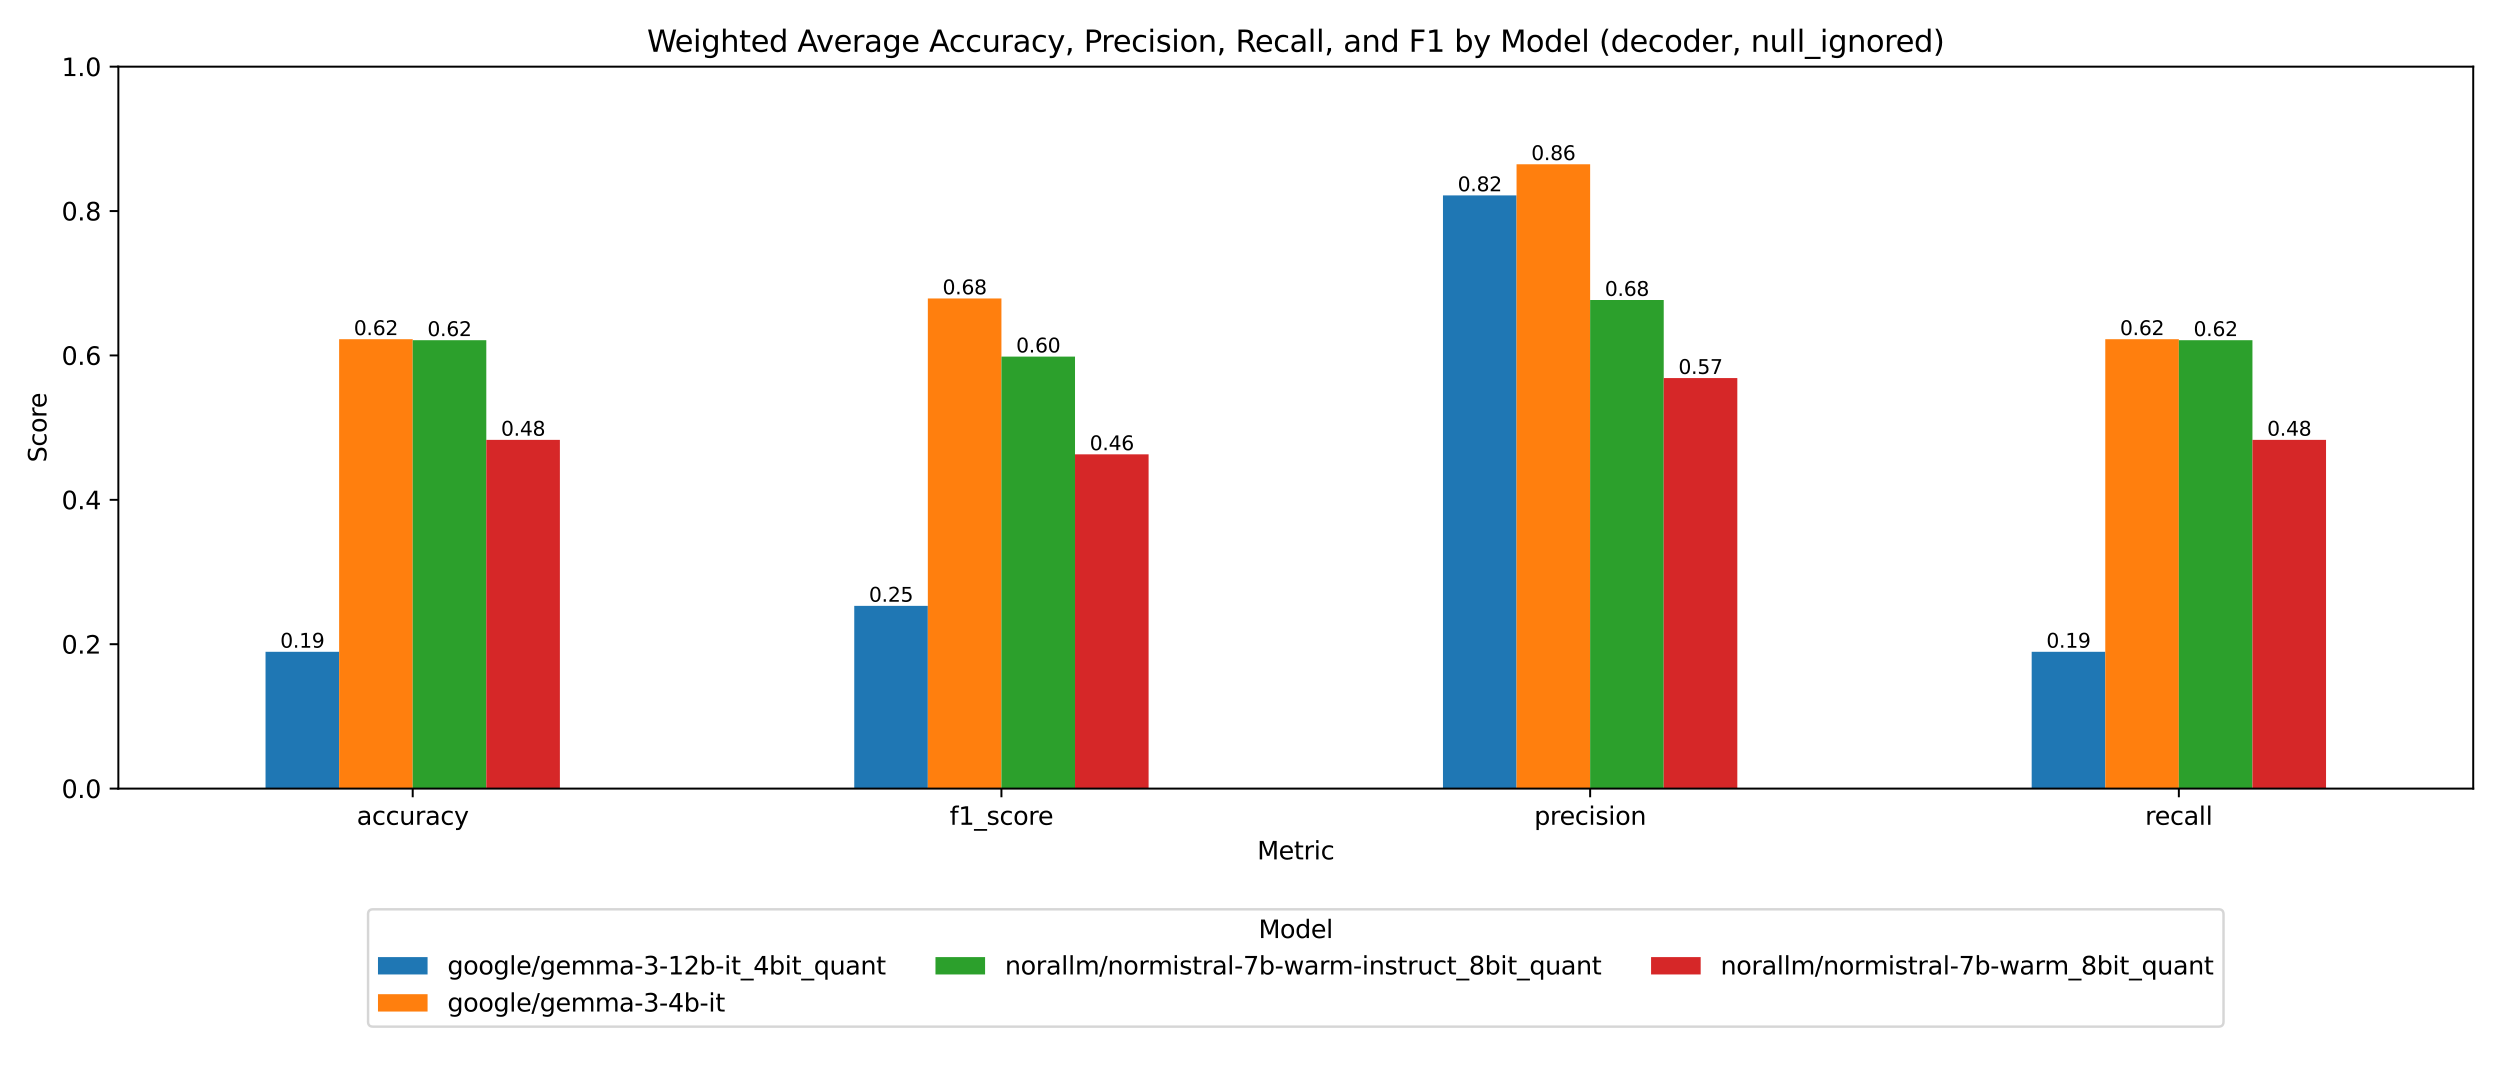 <?xml version="1.0" encoding="utf-8" standalone="no"?>
<!DOCTYPE svg PUBLIC "-//W3C//DTD SVG 1.1//EN"
  "http://www.w3.org/Graphics/SVG/1.1/DTD/svg11.dtd">
<svg xmlns:xlink="http://www.w3.org/1999/xlink" width="1008pt" height="432pt" viewBox="0 0 1008 432" xmlns="http://www.w3.org/2000/svg" version="1.1">
 <defs>
  <style type="text/css">*{stroke-linejoin: round; stroke-linecap: butt}</style>
 </defs>
 <g id="figure_1">
  <g id="patch_1">
   <path d="M 0 432 
L 1008 432 
L 1008 0 
L 0 0 
z
" style="fill: #ffffff"/>
  </g>
  <g id="axes_1">
   <g id="patch_2">
    <path d="M 47.72 317.963 
L 997.2 317.963 
L 997.2 26.88 
L 47.72 26.88 
z
" style="fill: #ffffff"/>
   </g>
   <g id="patch_3">
    <path d="M 107.062 317.963 
L 136.734 317.963 
L 136.734 262.819 
L 107.062 262.819 
z
" clip-path="url(#pb736365019)" style="fill: #1f77b4"/>
   </g>
   <g id="patch_4">
    <path d="M 344.433 317.963 
L 374.104 317.963 
L 374.104 244.279 
L 344.433 244.279 
z
" clip-path="url(#pb736365019)" style="fill: #1f77b4"/>
   </g>
   <g id="patch_5">
    <path d="M 581.803 317.963 
L 611.474 317.963 
L 611.474 78.781 
L 581.803 78.781 
z
" clip-path="url(#pb736365019)" style="fill: #1f77b4"/>
   </g>
   <g id="patch_6">
    <path d="M 819.173 317.963 
L 848.844 317.963 
L 848.844 262.819 
L 819.173 262.819 
z
" clip-path="url(#pb736365019)" style="fill: #1f77b4"/>
   </g>
   <g id="patch_7">
    <path d="M 136.734 317.963 
L 166.405 317.963 
L 166.405 136.775 
L 136.734 136.775 
z
" clip-path="url(#pb736365019)" style="fill: #ff7f0e"/>
   </g>
   <g id="patch_8">
    <path d="M 374.104 317.963 
L 403.775 317.963 
L 403.775 120.328 
L 374.104 120.328 
z
" clip-path="url(#pb736365019)" style="fill: #ff7f0e"/>
   </g>
   <g id="patch_9">
    <path d="M 611.474 317.963 
L 641.145 317.963 
L 641.145 66.219 
L 611.474 66.219 
z
" clip-path="url(#pb736365019)" style="fill: #ff7f0e"/>
   </g>
   <g id="patch_10">
    <path d="M 848.844 317.963 
L 878.515 317.963 
L 878.515 136.775 
L 848.844 136.775 
z
" clip-path="url(#pb736365019)" style="fill: #ff7f0e"/>
   </g>
   <g id="patch_11">
    <path d="M 166.405 317.963 
L 196.076 317.963 
L 196.076 137.168 
L 166.405 137.168 
z
" clip-path="url(#pb736365019)" style="fill: #2ca02c"/>
   </g>
   <g id="patch_12">
    <path d="M 403.775 317.963 
L 433.446 317.963 
L 433.446 143.778 
L 403.775 143.778 
z
" clip-path="url(#pb736365019)" style="fill: #2ca02c"/>
   </g>
   <g id="patch_13">
    <path d="M 641.145 317.963 
L 670.816 317.963 
L 670.816 120.972 
L 641.145 120.972 
z
" clip-path="url(#pb736365019)" style="fill: #2ca02c"/>
   </g>
   <g id="patch_14">
    <path d="M 878.515 317.963 
L 908.186 317.963 
L 908.186 137.168 
L 878.515 137.168 
z
" clip-path="url(#pb736365019)" style="fill: #2ca02c"/>
   </g>
   <g id="patch_15">
    <path d="M 196.076 317.963 
L 225.748 317.963 
L 225.748 177.345 
L 196.076 177.345 
z
" clip-path="url(#pb736365019)" style="fill: #d62728"/>
   </g>
   <g id="patch_16">
    <path d="M 433.446 317.963 
L 463.118 317.963 
L 463.118 183.189 
L 433.446 183.189 
z
" clip-path="url(#pb736365019)" style="fill: #d62728"/>
   </g>
   <g id="patch_17">
    <path d="M 670.816 317.963 
L 700.487 317.963 
L 700.487 152.436 
L 670.816 152.436 
z
" clip-path="url(#pb736365019)" style="fill: #d62728"/>
   </g>
   <g id="patch_18">
    <path d="M 908.186 317.963 
L 937.857 317.963 
L 937.857 177.345 
L 908.186 177.345 
z
" clip-path="url(#pb736365019)" style="fill: #d62728"/>
   </g>
   <g id="matplotlib.axis_1">
    <g id="xtick_1">
     <g id="line2d_1">
      <defs>
       <path id="m75ea97edab" d="M 0 0 
L 0 3.5 
" style="stroke: #000000; stroke-width: 0.8"/>
      </defs>
      <g>
       <use xlink:href="#m75ea97edab" x="166.405" y="317.963" style="stroke: #000000; stroke-width: 0.8"/>
      </g>
     </g>
     <g id="text_1">
      <!-- accuracy -->
      <g transform="translate(143.846 332.561) scale(0.1 -0.1)">
       <defs>
        <path id="DejaVuSans-61" d="M 2194 1759 
Q 1497 1759 1228 1600 
Q 959 1441 959 1056 
Q 959 750 1161 570 
Q 1363 391 1709 391 
Q 2188 391 2477 730 
Q 2766 1069 2766 1631 
L 2766 1759 
L 2194 1759 
z
M 3341 1997 
L 3341 0 
L 2766 0 
L 2766 531 
Q 2569 213 2275 61 
Q 1981 -91 1556 -91 
Q 1019 -91 701 211 
Q 384 513 384 1019 
Q 384 1609 779 1909 
Q 1175 2209 1959 2209 
L 2766 2209 
L 2766 2266 
Q 2766 2663 2505 2880 
Q 2244 3097 1772 3097 
Q 1472 3097 1187 3025 
Q 903 2953 641 2809 
L 641 3341 
Q 956 3463 1253 3523 
Q 1550 3584 1831 3584 
Q 2591 3584 2966 3190 
Q 3341 2797 3341 1997 
z
" transform="scale(0.016)"/>
        <path id="DejaVuSans-63" d="M 3122 3366 
L 3122 2828 
Q 2878 2963 2633 3030 
Q 2388 3097 2138 3097 
Q 1578 3097 1268 2742 
Q 959 2388 959 1747 
Q 959 1106 1268 751 
Q 1578 397 2138 397 
Q 2388 397 2633 464 
Q 2878 531 3122 666 
L 3122 134 
Q 2881 22 2623 -34 
Q 2366 -91 2075 -91 
Q 1284 -91 818 406 
Q 353 903 353 1747 
Q 353 2603 823 3093 
Q 1294 3584 2113 3584 
Q 2378 3584 2631 3529 
Q 2884 3475 3122 3366 
z
" transform="scale(0.016)"/>
        <path id="DejaVuSans-75" d="M 544 1381 
L 544 3500 
L 1119 3500 
L 1119 1403 
Q 1119 906 1312 657 
Q 1506 409 1894 409 
Q 2359 409 2629 706 
Q 2900 1003 2900 1516 
L 2900 3500 
L 3475 3500 
L 3475 0 
L 2900 0 
L 2900 538 
Q 2691 219 2414 64 
Q 2138 -91 1772 -91 
Q 1169 -91 856 284 
Q 544 659 544 1381 
z
M 1991 3584 
L 1991 3584 
z
" transform="scale(0.016)"/>
        <path id="DejaVuSans-72" d="M 2631 2963 
Q 2534 3019 2420 3045 
Q 2306 3072 2169 3072 
Q 1681 3072 1420 2755 
Q 1159 2438 1159 1844 
L 1159 0 
L 581 0 
L 581 3500 
L 1159 3500 
L 1159 2956 
Q 1341 3275 1631 3429 
Q 1922 3584 2338 3584 
Q 2397 3584 2469 3576 
Q 2541 3569 2628 3553 
L 2631 2963 
z
" transform="scale(0.016)"/>
        <path id="DejaVuSans-79" d="M 2059 -325 
Q 1816 -950 1584 -1140 
Q 1353 -1331 966 -1331 
L 506 -1331 
L 506 -850 
L 844 -850 
Q 1081 -850 1212 -737 
Q 1344 -625 1503 -206 
L 1606 56 
L 191 3500 
L 800 3500 
L 1894 763 
L 2988 3500 
L 3597 3500 
L 2059 -325 
z
" transform="scale(0.016)"/>
       </defs>
       <use xlink:href="#DejaVuSans-61"/>
       <use xlink:href="#DejaVuSans-63" transform="translate(61.279 0)"/>
       <use xlink:href="#DejaVuSans-63" transform="translate(116.26 0)"/>
       <use xlink:href="#DejaVuSans-75" transform="translate(171.24 0)"/>
       <use xlink:href="#DejaVuSans-72" transform="translate(234.619 0)"/>
       <use xlink:href="#DejaVuSans-61" transform="translate(275.732 0)"/>
       <use xlink:href="#DejaVuSans-63" transform="translate(337.012 0)"/>
       <use xlink:href="#DejaVuSans-79" transform="translate(391.992 0)"/>
      </g>
     </g>
    </g>
    <g id="xtick_2">
     <g id="line2d_2">
      <g>
       <use xlink:href="#m75ea97edab" x="403.775" y="317.963" style="stroke: #000000; stroke-width: 0.8"/>
      </g>
     </g>
     <g id="text_2">
      <!-- f1_score -->
      <g transform="translate(382.901 332.561) scale(0.1 -0.1)">
       <defs>
        <path id="DejaVuSans-66" d="M 2375 4863 
L 2375 4384 
L 1825 4384 
Q 1516 4384 1395 4259 
Q 1275 4134 1275 3809 
L 1275 3500 
L 2222 3500 
L 2222 3053 
L 1275 3053 
L 1275 0 
L 697 0 
L 697 3053 
L 147 3053 
L 147 3500 
L 697 3500 
L 697 3744 
Q 697 4328 969 4595 
Q 1241 4863 1831 4863 
L 2375 4863 
z
" transform="scale(0.016)"/>
        <path id="DejaVuSans-31" d="M 794 531 
L 1825 531 
L 1825 4091 
L 703 3866 
L 703 4441 
L 1819 4666 
L 2450 4666 
L 2450 531 
L 3481 531 
L 3481 0 
L 794 0 
L 794 531 
z
" transform="scale(0.016)"/>
        <path id="DejaVuSans-5f" d="M 3263 -1063 
L 3263 -1509 
L -63 -1509 
L -63 -1063 
L 3263 -1063 
z
" transform="scale(0.016)"/>
        <path id="DejaVuSans-73" d="M 2834 3397 
L 2834 2853 
Q 2591 2978 2328 3040 
Q 2066 3103 1784 3103 
Q 1356 3103 1142 2972 
Q 928 2841 928 2578 
Q 928 2378 1081 2264 
Q 1234 2150 1697 2047 
L 1894 2003 
Q 2506 1872 2764 1633 
Q 3022 1394 3022 966 
Q 3022 478 2636 193 
Q 2250 -91 1575 -91 
Q 1294 -91 989 -36 
Q 684 19 347 128 
L 347 722 
Q 666 556 975 473 
Q 1284 391 1588 391 
Q 1994 391 2212 530 
Q 2431 669 2431 922 
Q 2431 1156 2273 1281 
Q 2116 1406 1581 1522 
L 1381 1569 
Q 847 1681 609 1914 
Q 372 2147 372 2553 
Q 372 3047 722 3315 
Q 1072 3584 1716 3584 
Q 2034 3584 2315 3537 
Q 2597 3491 2834 3397 
z
" transform="scale(0.016)"/>
        <path id="DejaVuSans-6f" d="M 1959 3097 
Q 1497 3097 1228 2736 
Q 959 2375 959 1747 
Q 959 1119 1226 758 
Q 1494 397 1959 397 
Q 2419 397 2687 759 
Q 2956 1122 2956 1747 
Q 2956 2369 2687 2733 
Q 2419 3097 1959 3097 
z
M 1959 3584 
Q 2709 3584 3137 3096 
Q 3566 2609 3566 1747 
Q 3566 888 3137 398 
Q 2709 -91 1959 -91 
Q 1206 -91 779 398 
Q 353 888 353 1747 
Q 353 2609 779 3096 
Q 1206 3584 1959 3584 
z
" transform="scale(0.016)"/>
        <path id="DejaVuSans-65" d="M 3597 1894 
L 3597 1613 
L 953 1613 
Q 991 1019 1311 708 
Q 1631 397 2203 397 
Q 2534 397 2845 478 
Q 3156 559 3463 722 
L 3463 178 
Q 3153 47 2828 -22 
Q 2503 -91 2169 -91 
Q 1331 -91 842 396 
Q 353 884 353 1716 
Q 353 2575 817 3079 
Q 1281 3584 2069 3584 
Q 2775 3584 3186 3129 
Q 3597 2675 3597 1894 
z
M 3022 2063 
Q 3016 2534 2758 2815 
Q 2500 3097 2075 3097 
Q 1594 3097 1305 2825 
Q 1016 2553 972 2059 
L 3022 2063 
z
" transform="scale(0.016)"/>
       </defs>
       <use xlink:href="#DejaVuSans-66"/>
       <use xlink:href="#DejaVuSans-31" transform="translate(35.205 0)"/>
       <use xlink:href="#DejaVuSans-5f" transform="translate(98.828 0)"/>
       <use xlink:href="#DejaVuSans-73" transform="translate(148.828 0)"/>
       <use xlink:href="#DejaVuSans-63" transform="translate(200.928 0)"/>
       <use xlink:href="#DejaVuSans-6f" transform="translate(255.908 0)"/>
       <use xlink:href="#DejaVuSans-72" transform="translate(317.09 0)"/>
       <use xlink:href="#DejaVuSans-65" transform="translate(355.953 0)"/>
      </g>
     </g>
    </g>
    <g id="xtick_3">
     <g id="line2d_3">
      <g>
       <use xlink:href="#m75ea97edab" x="641.145" y="317.963" style="stroke: #000000; stroke-width: 0.8"/>
      </g>
     </g>
     <g id="text_3">
      <!-- precision -->
      <g transform="translate(618.591 332.561) scale(0.1 -0.1)">
       <defs>
        <path id="DejaVuSans-70" d="M 1159 525 
L 1159 -1331 
L 581 -1331 
L 581 3500 
L 1159 3500 
L 1159 2969 
Q 1341 3281 1617 3432 
Q 1894 3584 2278 3584 
Q 2916 3584 3314 3078 
Q 3713 2572 3713 1747 
Q 3713 922 3314 415 
Q 2916 -91 2278 -91 
Q 1894 -91 1617 61 
Q 1341 213 1159 525 
z
M 3116 1747 
Q 3116 2381 2855 2742 
Q 2594 3103 2138 3103 
Q 1681 3103 1420 2742 
Q 1159 2381 1159 1747 
Q 1159 1113 1420 752 
Q 1681 391 2138 391 
Q 2594 391 2855 752 
Q 3116 1113 3116 1747 
z
" transform="scale(0.016)"/>
        <path id="DejaVuSans-69" d="M 603 3500 
L 1178 3500 
L 1178 0 
L 603 0 
L 603 3500 
z
M 603 4863 
L 1178 4863 
L 1178 4134 
L 603 4134 
L 603 4863 
z
" transform="scale(0.016)"/>
        <path id="DejaVuSans-6e" d="M 3513 2113 
L 3513 0 
L 2938 0 
L 2938 2094 
Q 2938 2591 2744 2837 
Q 2550 3084 2163 3084 
Q 1697 3084 1428 2787 
Q 1159 2491 1159 1978 
L 1159 0 
L 581 0 
L 581 3500 
L 1159 3500 
L 1159 2956 
Q 1366 3272 1645 3428 
Q 1925 3584 2291 3584 
Q 2894 3584 3203 3211 
Q 3513 2838 3513 2113 
z
" transform="scale(0.016)"/>
       </defs>
       <use xlink:href="#DejaVuSans-70"/>
       <use xlink:href="#DejaVuSans-72" transform="translate(63.477 0)"/>
       <use xlink:href="#DejaVuSans-65" transform="translate(102.34 0)"/>
       <use xlink:href="#DejaVuSans-63" transform="translate(163.863 0)"/>
       <use xlink:href="#DejaVuSans-69" transform="translate(218.844 0)"/>
       <use xlink:href="#DejaVuSans-73" transform="translate(246.627 0)"/>
       <use xlink:href="#DejaVuSans-69" transform="translate(298.727 0)"/>
       <use xlink:href="#DejaVuSans-6f" transform="translate(326.51 0)"/>
       <use xlink:href="#DejaVuSans-6e" transform="translate(387.691 0)"/>
      </g>
     </g>
    </g>
    <g id="xtick_4">
     <g id="line2d_4">
      <g>
       <use xlink:href="#m75ea97edab" x="878.515" y="317.963" style="stroke: #000000; stroke-width: 0.8"/>
      </g>
     </g>
     <g id="text_4">
      <!-- recall -->
      <g transform="translate(864.904 332.561) scale(0.1 -0.1)">
       <defs>
        <path id="DejaVuSans-6c" d="M 603 4863 
L 1178 4863 
L 1178 0 
L 603 0 
L 603 4863 
z
" transform="scale(0.016)"/>
       </defs>
       <use xlink:href="#DejaVuSans-72"/>
       <use xlink:href="#DejaVuSans-65" transform="translate(38.863 0)"/>
       <use xlink:href="#DejaVuSans-63" transform="translate(100.387 0)"/>
       <use xlink:href="#DejaVuSans-61" transform="translate(155.367 0)"/>
       <use xlink:href="#DejaVuSans-6c" transform="translate(216.646 0)"/>
       <use xlink:href="#DejaVuSans-6c" transform="translate(244.43 0)"/>
      </g>
     </g>
    </g>
    <g id="text_5">
     <!-- Metric -->
     <g transform="translate(506.915 346.517) scale(0.1 -0.1)">
      <defs>
       <path id="DejaVuSans-4d" d="M 628 4666 
L 1569 4666 
L 2759 1491 
L 3956 4666 
L 4897 4666 
L 4897 0 
L 4281 0 
L 4281 4097 
L 3078 897 
L 2444 897 
L 1241 4097 
L 1241 0 
L 628 0 
L 628 4666 
z
" transform="scale(0.016)"/>
       <path id="DejaVuSans-74" d="M 1172 4494 
L 1172 3500 
L 2356 3500 
L 2356 3053 
L 1172 3053 
L 1172 1153 
Q 1172 725 1289 603 
Q 1406 481 1766 481 
L 2356 481 
L 2356 0 
L 1766 0 
Q 1100 0 847 248 
Q 594 497 594 1153 
L 594 3053 
L 172 3053 
L 172 3500 
L 594 3500 
L 594 4494 
L 1172 4494 
z
" transform="scale(0.016)"/>
      </defs>
      <use xlink:href="#DejaVuSans-4d"/>
      <use xlink:href="#DejaVuSans-65" transform="translate(86.279 0)"/>
      <use xlink:href="#DejaVuSans-74" transform="translate(147.803 0)"/>
      <use xlink:href="#DejaVuSans-72" transform="translate(187.012 0)"/>
      <use xlink:href="#DejaVuSans-69" transform="translate(228.125 0)"/>
      <use xlink:href="#DejaVuSans-63" transform="translate(255.908 0)"/>
     </g>
    </g>
   </g>
   <g id="matplotlib.axis_2">
    <g id="ytick_1">
     <g id="line2d_5">
      <defs>
       <path id="m2ecc72d520" d="M 0 0 
L -3.5 0 
" style="stroke: #000000; stroke-width: 0.8"/>
      </defs>
      <g>
       <use xlink:href="#m2ecc72d520" x="47.72" y="317.963" style="stroke: #000000; stroke-width: 0.8"/>
      </g>
     </g>
     <g id="text_6">
      <!-- 0.0 -->
      <g transform="translate(24.817 321.762) scale(0.1 -0.1)">
       <defs>
        <path id="DejaVuSans-30" d="M 2034 4250 
Q 1547 4250 1301 3770 
Q 1056 3291 1056 2328 
Q 1056 1369 1301 889 
Q 1547 409 2034 409 
Q 2525 409 2770 889 
Q 3016 1369 3016 2328 
Q 3016 3291 2770 3770 
Q 2525 4250 2034 4250 
z
M 2034 4750 
Q 2819 4750 3233 4129 
Q 3647 3509 3647 2328 
Q 3647 1150 3233 529 
Q 2819 -91 2034 -91 
Q 1250 -91 836 529 
Q 422 1150 422 2328 
Q 422 3509 836 4129 
Q 1250 4750 2034 4750 
z
" transform="scale(0.016)"/>
        <path id="DejaVuSans-2e" d="M 684 794 
L 1344 794 
L 1344 0 
L 684 0 
L 684 794 
z
" transform="scale(0.016)"/>
       </defs>
       <use xlink:href="#DejaVuSans-30"/>
       <use xlink:href="#DejaVuSans-2e" transform="translate(63.623 0)"/>
       <use xlink:href="#DejaVuSans-30" transform="translate(95.41 0)"/>
      </g>
     </g>
    </g>
    <g id="ytick_2">
     <g id="line2d_6">
      <g>
       <use xlink:href="#m2ecc72d520" x="47.72" y="259.746" style="stroke: #000000; stroke-width: 0.8"/>
      </g>
     </g>
     <g id="text_7">
      <!-- 0.2 -->
      <g transform="translate(24.817 263.545) scale(0.1 -0.1)">
       <defs>
        <path id="DejaVuSans-32" d="M 1228 531 
L 3431 531 
L 3431 0 
L 469 0 
L 469 531 
Q 828 903 1448 1529 
Q 2069 2156 2228 2338 
Q 2531 2678 2651 2914 
Q 2772 3150 2772 3378 
Q 2772 3750 2511 3984 
Q 2250 4219 1831 4219 
Q 1534 4219 1204 4116 
Q 875 4013 500 3803 
L 500 4441 
Q 881 4594 1212 4672 
Q 1544 4750 1819 4750 
Q 2544 4750 2975 4387 
Q 3406 4025 3406 3419 
Q 3406 3131 3298 2873 
Q 3191 2616 2906 2266 
Q 2828 2175 2409 1742 
Q 1991 1309 1228 531 
z
" transform="scale(0.016)"/>
       </defs>
       <use xlink:href="#DejaVuSans-30"/>
       <use xlink:href="#DejaVuSans-2e" transform="translate(63.623 0)"/>
       <use xlink:href="#DejaVuSans-32" transform="translate(95.41 0)"/>
      </g>
     </g>
    </g>
    <g id="ytick_3">
     <g id="line2d_7">
      <g>
       <use xlink:href="#m2ecc72d520" x="47.72" y="201.53" style="stroke: #000000; stroke-width: 0.8"/>
      </g>
     </g>
     <g id="text_8">
      <!-- 0.4 -->
      <g transform="translate(24.817 205.329) scale(0.1 -0.1)">
       <defs>
        <path id="DejaVuSans-34" d="M 2419 4116 
L 825 1625 
L 2419 1625 
L 2419 4116 
z
M 2253 4666 
L 3047 4666 
L 3047 1625 
L 3713 1625 
L 3713 1100 
L 3047 1100 
L 3047 0 
L 2419 0 
L 2419 1100 
L 313 1100 
L 313 1709 
L 2253 4666 
z
" transform="scale(0.016)"/>
       </defs>
       <use xlink:href="#DejaVuSans-30"/>
       <use xlink:href="#DejaVuSans-2e" transform="translate(63.623 0)"/>
       <use xlink:href="#DejaVuSans-34" transform="translate(95.41 0)"/>
      </g>
     </g>
    </g>
    <g id="ytick_4">
     <g id="line2d_8">
      <g>
       <use xlink:href="#m2ecc72d520" x="47.72" y="143.313" style="stroke: #000000; stroke-width: 0.8"/>
      </g>
     </g>
     <g id="text_9">
      <!-- 0.6 -->
      <g transform="translate(24.817 147.112) scale(0.1 -0.1)">
       <defs>
        <path id="DejaVuSans-36" d="M 2113 2584 
Q 1688 2584 1439 2293 
Q 1191 2003 1191 1497 
Q 1191 994 1439 701 
Q 1688 409 2113 409 
Q 2538 409 2786 701 
Q 3034 994 3034 1497 
Q 3034 2003 2786 2293 
Q 2538 2584 2113 2584 
z
M 3366 4563 
L 3366 3988 
Q 3128 4100 2886 4159 
Q 2644 4219 2406 4219 
Q 1781 4219 1451 3797 
Q 1122 3375 1075 2522 
Q 1259 2794 1537 2939 
Q 1816 3084 2150 3084 
Q 2853 3084 3261 2657 
Q 3669 2231 3669 1497 
Q 3669 778 3244 343 
Q 2819 -91 2113 -91 
Q 1303 -91 875 529 
Q 447 1150 447 2328 
Q 447 3434 972 4092 
Q 1497 4750 2381 4750 
Q 2619 4750 2861 4703 
Q 3103 4656 3366 4563 
z
" transform="scale(0.016)"/>
       </defs>
       <use xlink:href="#DejaVuSans-30"/>
       <use xlink:href="#DejaVuSans-2e" transform="translate(63.623 0)"/>
       <use xlink:href="#DejaVuSans-36" transform="translate(95.41 0)"/>
      </g>
     </g>
    </g>
    <g id="ytick_5">
     <g id="line2d_9">
      <g>
       <use xlink:href="#m2ecc72d520" x="47.72" y="85.097" style="stroke: #000000; stroke-width: 0.8"/>
      </g>
     </g>
     <g id="text_10">
      <!-- 0.8 -->
      <g transform="translate(24.817 88.896) scale(0.1 -0.1)">
       <defs>
        <path id="DejaVuSans-38" d="M 2034 2216 
Q 1584 2216 1326 1975 
Q 1069 1734 1069 1313 
Q 1069 891 1326 650 
Q 1584 409 2034 409 
Q 2484 409 2743 651 
Q 3003 894 3003 1313 
Q 3003 1734 2745 1975 
Q 2488 2216 2034 2216 
z
M 1403 2484 
Q 997 2584 770 2862 
Q 544 3141 544 3541 
Q 544 4100 942 4425 
Q 1341 4750 2034 4750 
Q 2731 4750 3128 4425 
Q 3525 4100 3525 3541 
Q 3525 3141 3298 2862 
Q 3072 2584 2669 2484 
Q 3125 2378 3379 2068 
Q 3634 1759 3634 1313 
Q 3634 634 3220 271 
Q 2806 -91 2034 -91 
Q 1263 -91 848 271 
Q 434 634 434 1313 
Q 434 1759 690 2068 
Q 947 2378 1403 2484 
z
M 1172 3481 
Q 1172 3119 1398 2916 
Q 1625 2713 2034 2713 
Q 2441 2713 2670 2916 
Q 2900 3119 2900 3481 
Q 2900 3844 2670 4047 
Q 2441 4250 2034 4250 
Q 1625 4250 1398 4047 
Q 1172 3844 1172 3481 
z
" transform="scale(0.016)"/>
       </defs>
       <use xlink:href="#DejaVuSans-30"/>
       <use xlink:href="#DejaVuSans-2e" transform="translate(63.623 0)"/>
       <use xlink:href="#DejaVuSans-38" transform="translate(95.41 0)"/>
      </g>
     </g>
    </g>
    <g id="ytick_6">
     <g id="line2d_10">
      <g>
       <use xlink:href="#m2ecc72d520" x="47.72" y="26.88" style="stroke: #000000; stroke-width: 0.8"/>
      </g>
     </g>
     <g id="text_11">
      <!-- 1.0 -->
      <g transform="translate(24.817 30.679) scale(0.1 -0.1)">
       <use xlink:href="#DejaVuSans-31"/>
       <use xlink:href="#DejaVuSans-2e" transform="translate(63.623 0)"/>
       <use xlink:href="#DejaVuSans-30" transform="translate(95.41 0)"/>
      </g>
     </g>
    </g>
    <g id="text_12">
     <!-- Score -->
     <g transform="translate(18.737 186.424) rotate(-90) scale(0.1 -0.1)">
      <defs>
       <path id="DejaVuSans-53" d="M 3425 4513 
L 3425 3897 
Q 3066 4069 2747 4153 
Q 2428 4238 2131 4238 
Q 1616 4238 1336 4038 
Q 1056 3838 1056 3469 
Q 1056 3159 1242 3001 
Q 1428 2844 1947 2747 
L 2328 2669 
Q 3034 2534 3370 2195 
Q 3706 1856 3706 1288 
Q 3706 609 3251 259 
Q 2797 -91 1919 -91 
Q 1588 -91 1214 -16 
Q 841 59 441 206 
L 441 856 
Q 825 641 1194 531 
Q 1563 422 1919 422 
Q 2459 422 2753 634 
Q 3047 847 3047 1241 
Q 3047 1584 2836 1778 
Q 2625 1972 2144 2069 
L 1759 2144 
Q 1053 2284 737 2584 
Q 422 2884 422 3419 
Q 422 4038 858 4394 
Q 1294 4750 2059 4750 
Q 2388 4750 2728 4690 
Q 3069 4631 3425 4513 
z
" transform="scale(0.016)"/>
      </defs>
      <use xlink:href="#DejaVuSans-53"/>
      <use xlink:href="#DejaVuSans-63" transform="translate(63.477 0)"/>
      <use xlink:href="#DejaVuSans-6f" transform="translate(118.457 0)"/>
      <use xlink:href="#DejaVuSans-72" transform="translate(179.639 0)"/>
      <use xlink:href="#DejaVuSans-65" transform="translate(218.502 0)"/>
     </g>
    </g>
   </g>
   <g id="patch_19">
    <path d="M 47.72 317.963 
L 47.72 26.88 
" style="fill: none; stroke: #000000; stroke-width: 0.8; stroke-linejoin: miter; stroke-linecap: square"/>
   </g>
   <g id="patch_20">
    <path d="M 997.2 317.963 
L 997.2 26.88 
" style="fill: none; stroke: #000000; stroke-width: 0.8; stroke-linejoin: miter; stroke-linecap: square"/>
   </g>
   <g id="patch_21">
    <path d="M 47.72 317.963 
L 997.2 317.963 
" style="fill: none; stroke: #000000; stroke-width: 0.8; stroke-linejoin: miter; stroke-linecap: square"/>
   </g>
   <g id="patch_22">
    <path d="M 47.72 26.88 
L 997.2 26.88 
" style="fill: none; stroke: #000000; stroke-width: 0.8; stroke-linejoin: miter; stroke-linecap: square"/>
   </g>
   <g id="text_13">
    <!-- 0.19 -->
    <g transform="translate(112.992 261.155) scale(0.08 -0.08)">
     <defs>
      <path id="DejaVuSans-39" d="M 703 97 
L 703 672 
Q 941 559 1184 500 
Q 1428 441 1663 441 
Q 2288 441 2617 861 
Q 2947 1281 2994 2138 
Q 2813 1869 2534 1725 
Q 2256 1581 1919 1581 
Q 1219 1581 811 2004 
Q 403 2428 403 3163 
Q 403 3881 828 4315 
Q 1253 4750 1959 4750 
Q 2769 4750 3195 4129 
Q 3622 3509 3622 2328 
Q 3622 1225 3098 567 
Q 2575 -91 1691 -91 
Q 1453 -91 1209 -44 
Q 966 3 703 97 
z
M 1959 2075 
Q 2384 2075 2632 2365 
Q 2881 2656 2881 3163 
Q 2881 3666 2632 3958 
Q 2384 4250 1959 4250 
Q 1534 4250 1286 3958 
Q 1038 3666 1038 3163 
Q 1038 2656 1286 2365 
Q 1534 2075 1959 2075 
z
" transform="scale(0.016)"/>
     </defs>
     <use xlink:href="#DejaVuSans-30"/>
     <use xlink:href="#DejaVuSans-2e" transform="translate(63.623 0)"/>
     <use xlink:href="#DejaVuSans-31" transform="translate(95.41 0)"/>
     <use xlink:href="#DejaVuSans-39" transform="translate(159.033 0)"/>
    </g>
   </g>
   <g id="text_14">
    <!-- 0.25 -->
    <g transform="translate(350.362 242.615) scale(0.08 -0.08)">
     <defs>
      <path id="DejaVuSans-35" d="M 691 4666 
L 3169 4666 
L 3169 4134 
L 1269 4134 
L 1269 2991 
Q 1406 3038 1543 3061 
Q 1681 3084 1819 3084 
Q 2600 3084 3056 2656 
Q 3513 2228 3513 1497 
Q 3513 744 3044 326 
Q 2575 -91 1722 -91 
Q 1428 -91 1123 -41 
Q 819 9 494 109 
L 494 744 
Q 775 591 1075 516 
Q 1375 441 1709 441 
Q 2250 441 2565 725 
Q 2881 1009 2881 1497 
Q 2881 1984 2565 2268 
Q 2250 2553 1709 2553 
Q 1456 2553 1204 2497 
Q 953 2441 691 2322 
L 691 4666 
z
" transform="scale(0.016)"/>
     </defs>
     <use xlink:href="#DejaVuSans-30"/>
     <use xlink:href="#DejaVuSans-2e" transform="translate(63.623 0)"/>
     <use xlink:href="#DejaVuSans-32" transform="translate(95.41 0)"/>
     <use xlink:href="#DejaVuSans-35" transform="translate(159.033 0)"/>
    </g>
   </g>
   <g id="text_15">
    <!-- 0.82 -->
    <g transform="translate(587.732 77.117) scale(0.08 -0.08)">
     <use xlink:href="#DejaVuSans-30"/>
     <use xlink:href="#DejaVuSans-2e" transform="translate(63.623 0)"/>
     <use xlink:href="#DejaVuSans-38" transform="translate(95.41 0)"/>
     <use xlink:href="#DejaVuSans-32" transform="translate(159.033 0)"/>
    </g>
   </g>
   <g id="text_16">
    <!-- 0.19 -->
    <g transform="translate(825.102 261.155) scale(0.08 -0.08)">
     <use xlink:href="#DejaVuSans-30"/>
     <use xlink:href="#DejaVuSans-2e" transform="translate(63.623 0)"/>
     <use xlink:href="#DejaVuSans-31" transform="translate(95.41 0)"/>
     <use xlink:href="#DejaVuSans-39" transform="translate(159.033 0)"/>
    </g>
   </g>
   <g id="text_17">
    <!-- 0.62 -->
    <g transform="translate(142.663 135.111) scale(0.08 -0.08)">
     <use xlink:href="#DejaVuSans-30"/>
     <use xlink:href="#DejaVuSans-2e" transform="translate(63.623 0)"/>
     <use xlink:href="#DejaVuSans-36" transform="translate(95.41 0)"/>
     <use xlink:href="#DejaVuSans-32" transform="translate(159.033 0)"/>
    </g>
   </g>
   <g id="text_18">
    <!-- 0.68 -->
    <g transform="translate(380.033 118.664) scale(0.08 -0.08)">
     <use xlink:href="#DejaVuSans-30"/>
     <use xlink:href="#DejaVuSans-2e" transform="translate(63.623 0)"/>
     <use xlink:href="#DejaVuSans-36" transform="translate(95.41 0)"/>
     <use xlink:href="#DejaVuSans-38" transform="translate(159.033 0)"/>
    </g>
   </g>
   <g id="text_19">
    <!-- 0.86 -->
    <g transform="translate(617.403 64.555) scale(0.08 -0.08)">
     <use xlink:href="#DejaVuSans-30"/>
     <use xlink:href="#DejaVuSans-2e" transform="translate(63.623 0)"/>
     <use xlink:href="#DejaVuSans-38" transform="translate(95.41 0)"/>
     <use xlink:href="#DejaVuSans-36" transform="translate(159.033 0)"/>
    </g>
   </g>
   <g id="text_20">
    <!-- 0.62 -->
    <g transform="translate(854.773 135.111) scale(0.08 -0.08)">
     <use xlink:href="#DejaVuSans-30"/>
     <use xlink:href="#DejaVuSans-2e" transform="translate(63.623 0)"/>
     <use xlink:href="#DejaVuSans-36" transform="translate(95.41 0)"/>
     <use xlink:href="#DejaVuSans-32" transform="translate(159.033 0)"/>
    </g>
   </g>
   <g id="text_21">
    <!-- 0.62 -->
    <g transform="translate(172.334 135.505) scale(0.08 -0.08)">
     <use xlink:href="#DejaVuSans-30"/>
     <use xlink:href="#DejaVuSans-2e" transform="translate(63.623 0)"/>
     <use xlink:href="#DejaVuSans-36" transform="translate(95.41 0)"/>
     <use xlink:href="#DejaVuSans-32" transform="translate(159.033 0)"/>
    </g>
   </g>
   <g id="text_22">
    <!-- 0.60 -->
    <g transform="translate(409.704 142.114) scale(0.08 -0.08)">
     <use xlink:href="#DejaVuSans-30"/>
     <use xlink:href="#DejaVuSans-2e" transform="translate(63.623 0)"/>
     <use xlink:href="#DejaVuSans-36" transform="translate(95.41 0)"/>
     <use xlink:href="#DejaVuSans-30" transform="translate(159.033 0)"/>
    </g>
   </g>
   <g id="text_23">
    <!-- 0.68 -->
    <g transform="translate(647.074 119.308) scale(0.08 -0.08)">
     <use xlink:href="#DejaVuSans-30"/>
     <use xlink:href="#DejaVuSans-2e" transform="translate(63.623 0)"/>
     <use xlink:href="#DejaVuSans-36" transform="translate(95.41 0)"/>
     <use xlink:href="#DejaVuSans-38" transform="translate(159.033 0)"/>
    </g>
   </g>
   <g id="text_24">
    <!-- 0.62 -->
    <g transform="translate(884.444 135.505) scale(0.08 -0.08)">
     <use xlink:href="#DejaVuSans-30"/>
     <use xlink:href="#DejaVuSans-2e" transform="translate(63.623 0)"/>
     <use xlink:href="#DejaVuSans-36" transform="translate(95.41 0)"/>
     <use xlink:href="#DejaVuSans-32" transform="translate(159.033 0)"/>
    </g>
   </g>
   <g id="text_25">
    <!-- 0.48 -->
    <g transform="translate(202.006 175.681) scale(0.08 -0.08)">
     <use xlink:href="#DejaVuSans-30"/>
     <use xlink:href="#DejaVuSans-2e" transform="translate(63.623 0)"/>
     <use xlink:href="#DejaVuSans-34" transform="translate(95.41 0)"/>
     <use xlink:href="#DejaVuSans-38" transform="translate(159.033 0)"/>
    </g>
   </g>
   <g id="text_26">
    <!-- 0.46 -->
    <g transform="translate(439.376 181.525) scale(0.08 -0.08)">
     <use xlink:href="#DejaVuSans-30"/>
     <use xlink:href="#DejaVuSans-2e" transform="translate(63.623 0)"/>
     <use xlink:href="#DejaVuSans-34" transform="translate(95.41 0)"/>
     <use xlink:href="#DejaVuSans-36" transform="translate(159.033 0)"/>
    </g>
   </g>
   <g id="text_27">
    <!-- 0.57 -->
    <g transform="translate(676.746 150.772) scale(0.08 -0.08)">
     <defs>
      <path id="DejaVuSans-37" d="M 525 4666 
L 3525 4666 
L 3525 4397 
L 1831 0 
L 1172 0 
L 2766 4134 
L 525 4134 
L 525 4666 
z
" transform="scale(0.016)"/>
     </defs>
     <use xlink:href="#DejaVuSans-30"/>
     <use xlink:href="#DejaVuSans-2e" transform="translate(63.623 0)"/>
     <use xlink:href="#DejaVuSans-35" transform="translate(95.41 0)"/>
     <use xlink:href="#DejaVuSans-37" transform="translate(159.033 0)"/>
    </g>
   </g>
   <g id="text_28">
    <!-- 0.48 -->
    <g transform="translate(914.116 175.681) scale(0.08 -0.08)">
     <use xlink:href="#DejaVuSans-30"/>
     <use xlink:href="#DejaVuSans-2e" transform="translate(63.623 0)"/>
     <use xlink:href="#DejaVuSans-34" transform="translate(95.41 0)"/>
     <use xlink:href="#DejaVuSans-38" transform="translate(159.033 0)"/>
    </g>
   </g>
   <g id="text_29">
    <!-- Weighted Average Accuracy, Precision, Recall, and F1 by Model (decoder, null_ignored) -->
    <g transform="translate(260.883 20.88) scale(0.12 -0.12)">
     <defs>
      <path id="DejaVuSans-57" d="M 213 4666 
L 850 4666 
L 1831 722 
L 2809 4666 
L 3519 4666 
L 4500 722 
L 5478 4666 
L 6119 4666 
L 4947 0 
L 4153 0 
L 3169 4050 
L 2175 0 
L 1381 0 
L 213 4666 
z
" transform="scale(0.016)"/>
      <path id="DejaVuSans-67" d="M 2906 1791 
Q 2906 2416 2648 2759 
Q 2391 3103 1925 3103 
Q 1463 3103 1205 2759 
Q 947 2416 947 1791 
Q 947 1169 1205 825 
Q 1463 481 1925 481 
Q 2391 481 2648 825 
Q 2906 1169 2906 1791 
z
M 3481 434 
Q 3481 -459 3084 -895 
Q 2688 -1331 1869 -1331 
Q 1566 -1331 1297 -1286 
Q 1028 -1241 775 -1147 
L 775 -588 
Q 1028 -725 1275 -790 
Q 1522 -856 1778 -856 
Q 2344 -856 2625 -561 
Q 2906 -266 2906 331 
L 2906 616 
Q 2728 306 2450 153 
Q 2172 0 1784 0 
Q 1141 0 747 490 
Q 353 981 353 1791 
Q 353 2603 747 3093 
Q 1141 3584 1784 3584 
Q 2172 3584 2450 3431 
Q 2728 3278 2906 2969 
L 2906 3500 
L 3481 3500 
L 3481 434 
z
" transform="scale(0.016)"/>
      <path id="DejaVuSans-68" d="M 3513 2113 
L 3513 0 
L 2938 0 
L 2938 2094 
Q 2938 2591 2744 2837 
Q 2550 3084 2163 3084 
Q 1697 3084 1428 2787 
Q 1159 2491 1159 1978 
L 1159 0 
L 581 0 
L 581 4863 
L 1159 4863 
L 1159 2956 
Q 1366 3272 1645 3428 
Q 1925 3584 2291 3584 
Q 2894 3584 3203 3211 
Q 3513 2838 3513 2113 
z
" transform="scale(0.016)"/>
      <path id="DejaVuSans-64" d="M 2906 2969 
L 2906 4863 
L 3481 4863 
L 3481 0 
L 2906 0 
L 2906 525 
Q 2725 213 2448 61 
Q 2172 -91 1784 -91 
Q 1150 -91 751 415 
Q 353 922 353 1747 
Q 353 2572 751 3078 
Q 1150 3584 1784 3584 
Q 2172 3584 2448 3432 
Q 2725 3281 2906 2969 
z
M 947 1747 
Q 947 1113 1208 752 
Q 1469 391 1925 391 
Q 2381 391 2643 752 
Q 2906 1113 2906 1747 
Q 2906 2381 2643 2742 
Q 2381 3103 1925 3103 
Q 1469 3103 1208 2742 
Q 947 2381 947 1747 
z
" transform="scale(0.016)"/>
      <path id="DejaVuSans-20" transform="scale(0.016)"/>
      <path id="DejaVuSans-41" d="M 2188 4044 
L 1331 1722 
L 3047 1722 
L 2188 4044 
z
M 1831 4666 
L 2547 4666 
L 4325 0 
L 3669 0 
L 3244 1197 
L 1141 1197 
L 716 0 
L 50 0 
L 1831 4666 
z
" transform="scale(0.016)"/>
      <path id="DejaVuSans-76" d="M 191 3500 
L 800 3500 
L 1894 563 
L 2988 3500 
L 3597 3500 
L 2284 0 
L 1503 0 
L 191 3500 
z
" transform="scale(0.016)"/>
      <path id="DejaVuSans-2c" d="M 750 794 
L 1409 794 
L 1409 256 
L 897 -744 
L 494 -744 
L 750 256 
L 750 794 
z
" transform="scale(0.016)"/>
      <path id="DejaVuSans-50" d="M 1259 4147 
L 1259 2394 
L 2053 2394 
Q 2494 2394 2734 2622 
Q 2975 2850 2975 3272 
Q 2975 3691 2734 3919 
Q 2494 4147 2053 4147 
L 1259 4147 
z
M 628 4666 
L 2053 4666 
Q 2838 4666 3239 4311 
Q 3641 3956 3641 3272 
Q 3641 2581 3239 2228 
Q 2838 1875 2053 1875 
L 1259 1875 
L 1259 0 
L 628 0 
L 628 4666 
z
" transform="scale(0.016)"/>
      <path id="DejaVuSans-52" d="M 2841 2188 
Q 3044 2119 3236 1894 
Q 3428 1669 3622 1275 
L 4263 0 
L 3584 0 
L 2988 1197 
Q 2756 1666 2539 1819 
Q 2322 1972 1947 1972 
L 1259 1972 
L 1259 0 
L 628 0 
L 628 4666 
L 2053 4666 
Q 2853 4666 3247 4331 
Q 3641 3997 3641 3322 
Q 3641 2881 3436 2590 
Q 3231 2300 2841 2188 
z
M 1259 4147 
L 1259 2491 
L 2053 2491 
Q 2509 2491 2742 2702 
Q 2975 2913 2975 3322 
Q 2975 3731 2742 3939 
Q 2509 4147 2053 4147 
L 1259 4147 
z
" transform="scale(0.016)"/>
      <path id="DejaVuSans-46" d="M 628 4666 
L 3309 4666 
L 3309 4134 
L 1259 4134 
L 1259 2759 
L 3109 2759 
L 3109 2228 
L 1259 2228 
L 1259 0 
L 628 0 
L 628 4666 
z
" transform="scale(0.016)"/>
      <path id="DejaVuSans-62" d="M 3116 1747 
Q 3116 2381 2855 2742 
Q 2594 3103 2138 3103 
Q 1681 3103 1420 2742 
Q 1159 2381 1159 1747 
Q 1159 1113 1420 752 
Q 1681 391 2138 391 
Q 2594 391 2855 752 
Q 3116 1113 3116 1747 
z
M 1159 2969 
Q 1341 3281 1617 3432 
Q 1894 3584 2278 3584 
Q 2916 3584 3314 3078 
Q 3713 2572 3713 1747 
Q 3713 922 3314 415 
Q 2916 -91 2278 -91 
Q 1894 -91 1617 61 
Q 1341 213 1159 525 
L 1159 0 
L 581 0 
L 581 4863 
L 1159 4863 
L 1159 2969 
z
" transform="scale(0.016)"/>
      <path id="DejaVuSans-28" d="M 1984 4856 
Q 1566 4138 1362 3434 
Q 1159 2731 1159 2009 
Q 1159 1288 1364 580 
Q 1569 -128 1984 -844 
L 1484 -844 
Q 1016 -109 783 600 
Q 550 1309 550 2009 
Q 550 2706 781 3412 
Q 1013 4119 1484 4856 
L 1984 4856 
z
" transform="scale(0.016)"/>
      <path id="DejaVuSans-29" d="M 513 4856 
L 1013 4856 
Q 1481 4119 1714 3412 
Q 1947 2706 1947 2009 
Q 1947 1309 1714 600 
Q 1481 -109 1013 -844 
L 513 -844 
Q 928 -128 1133 580 
Q 1338 1288 1338 2009 
Q 1338 2731 1133 3434 
Q 928 4138 513 4856 
z
" transform="scale(0.016)"/>
     </defs>
     <use xlink:href="#DejaVuSans-57"/>
     <use xlink:href="#DejaVuSans-65" transform="translate(93.002 0)"/>
     <use xlink:href="#DejaVuSans-69" transform="translate(154.525 0)"/>
     <use xlink:href="#DejaVuSans-67" transform="translate(182.309 0)"/>
     <use xlink:href="#DejaVuSans-68" transform="translate(245.785 0)"/>
     <use xlink:href="#DejaVuSans-74" transform="translate(309.164 0)"/>
     <use xlink:href="#DejaVuSans-65" transform="translate(348.373 0)"/>
     <use xlink:href="#DejaVuSans-64" transform="translate(409.896 0)"/>
     <use xlink:href="#DejaVuSans-20" transform="translate(473.373 0)"/>
     <use xlink:href="#DejaVuSans-41" transform="translate(505.16 0)"/>
     <use xlink:href="#DejaVuSans-76" transform="translate(567.693 0)"/>
     <use xlink:href="#DejaVuSans-65" transform="translate(626.873 0)"/>
     <use xlink:href="#DejaVuSans-72" transform="translate(688.396 0)"/>
     <use xlink:href="#DejaVuSans-61" transform="translate(729.51 0)"/>
     <use xlink:href="#DejaVuSans-67" transform="translate(790.789 0)"/>
     <use xlink:href="#DejaVuSans-65" transform="translate(854.266 0)"/>
     <use xlink:href="#DejaVuSans-20" transform="translate(915.789 0)"/>
     <use xlink:href="#DejaVuSans-41" transform="translate(947.576 0)"/>
     <use xlink:href="#DejaVuSans-63" transform="translate(1014.234 0)"/>
     <use xlink:href="#DejaVuSans-63" transform="translate(1069.215 0)"/>
     <use xlink:href="#DejaVuSans-75" transform="translate(1124.195 0)"/>
     <use xlink:href="#DejaVuSans-72" transform="translate(1187.574 0)"/>
     <use xlink:href="#DejaVuSans-61" transform="translate(1228.688 0)"/>
     <use xlink:href="#DejaVuSans-63" transform="translate(1289.967 0)"/>
     <use xlink:href="#DejaVuSans-79" transform="translate(1344.947 0)"/>
     <use xlink:href="#DejaVuSans-2c" transform="translate(1404.127 0)"/>
     <use xlink:href="#DejaVuSans-20" transform="translate(1435.914 0)"/>
     <use xlink:href="#DejaVuSans-50" transform="translate(1467.701 0)"/>
     <use xlink:href="#DejaVuSans-72" transform="translate(1526.254 0)"/>
     <use xlink:href="#DejaVuSans-65" transform="translate(1565.117 0)"/>
     <use xlink:href="#DejaVuSans-63" transform="translate(1626.641 0)"/>
     <use xlink:href="#DejaVuSans-69" transform="translate(1681.621 0)"/>
     <use xlink:href="#DejaVuSans-73" transform="translate(1709.404 0)"/>
     <use xlink:href="#DejaVuSans-69" transform="translate(1761.504 0)"/>
     <use xlink:href="#DejaVuSans-6f" transform="translate(1789.287 0)"/>
     <use xlink:href="#DejaVuSans-6e" transform="translate(1850.469 0)"/>
     <use xlink:href="#DejaVuSans-2c" transform="translate(1913.848 0)"/>
     <use xlink:href="#DejaVuSans-20" transform="translate(1945.635 0)"/>
     <use xlink:href="#DejaVuSans-52" transform="translate(1977.422 0)"/>
     <use xlink:href="#DejaVuSans-65" transform="translate(2042.404 0)"/>
     <use xlink:href="#DejaVuSans-63" transform="translate(2103.928 0)"/>
     <use xlink:href="#DejaVuSans-61" transform="translate(2158.908 0)"/>
     <use xlink:href="#DejaVuSans-6c" transform="translate(2220.188 0)"/>
     <use xlink:href="#DejaVuSans-6c" transform="translate(2247.971 0)"/>
     <use xlink:href="#DejaVuSans-2c" transform="translate(2275.754 0)"/>
     <use xlink:href="#DejaVuSans-20" transform="translate(2307.541 0)"/>
     <use xlink:href="#DejaVuSans-61" transform="translate(2339.328 0)"/>
     <use xlink:href="#DejaVuSans-6e" transform="translate(2400.607 0)"/>
     <use xlink:href="#DejaVuSans-64" transform="translate(2463.986 0)"/>
     <use xlink:href="#DejaVuSans-20" transform="translate(2527.463 0)"/>
     <use xlink:href="#DejaVuSans-46" transform="translate(2559.25 0)"/>
     <use xlink:href="#DejaVuSans-31" transform="translate(2616.77 0)"/>
     <use xlink:href="#DejaVuSans-20" transform="translate(2680.393 0)"/>
     <use xlink:href="#DejaVuSans-62" transform="translate(2712.18 0)"/>
     <use xlink:href="#DejaVuSans-79" transform="translate(2775.656 0)"/>
     <use xlink:href="#DejaVuSans-20" transform="translate(2834.836 0)"/>
     <use xlink:href="#DejaVuSans-4d" transform="translate(2866.623 0)"/>
     <use xlink:href="#DejaVuSans-6f" transform="translate(2952.902 0)"/>
     <use xlink:href="#DejaVuSans-64" transform="translate(3014.084 0)"/>
     <use xlink:href="#DejaVuSans-65" transform="translate(3077.561 0)"/>
     <use xlink:href="#DejaVuSans-6c" transform="translate(3139.084 0)"/>
     <use xlink:href="#DejaVuSans-20" transform="translate(3166.867 0)"/>
     <use xlink:href="#DejaVuSans-28" transform="translate(3198.654 0)"/>
     <use xlink:href="#DejaVuSans-64" transform="translate(3237.668 0)"/>
     <use xlink:href="#DejaVuSans-65" transform="translate(3301.145 0)"/>
     <use xlink:href="#DejaVuSans-63" transform="translate(3362.668 0)"/>
     <use xlink:href="#DejaVuSans-6f" transform="translate(3417.648 0)"/>
     <use xlink:href="#DejaVuSans-64" transform="translate(3478.83 0)"/>
     <use xlink:href="#DejaVuSans-65" transform="translate(3542.307 0)"/>
     <use xlink:href="#DejaVuSans-72" transform="translate(3603.83 0)"/>
     <use xlink:href="#DejaVuSans-2c" transform="translate(3644.943 0)"/>
     <use xlink:href="#DejaVuSans-20" transform="translate(3676.73 0)"/>
     <use xlink:href="#DejaVuSans-6e" transform="translate(3708.518 0)"/>
     <use xlink:href="#DejaVuSans-75" transform="translate(3771.896 0)"/>
     <use xlink:href="#DejaVuSans-6c" transform="translate(3835.275 0)"/>
     <use xlink:href="#DejaVuSans-6c" transform="translate(3863.059 0)"/>
     <use xlink:href="#DejaVuSans-5f" transform="translate(3890.842 0)"/>
     <use xlink:href="#DejaVuSans-69" transform="translate(3940.842 0)"/>
     <use xlink:href="#DejaVuSans-67" transform="translate(3968.625 0)"/>
     <use xlink:href="#DejaVuSans-6e" transform="translate(4032.102 0)"/>
     <use xlink:href="#DejaVuSans-6f" transform="translate(4095.48 0)"/>
     <use xlink:href="#DejaVuSans-72" transform="translate(4156.662 0)"/>
     <use xlink:href="#DejaVuSans-65" transform="translate(4195.525 0)"/>
     <use xlink:href="#DejaVuSans-64" transform="translate(4257.049 0)"/>
     <use xlink:href="#DejaVuSans-29" transform="translate(4320.525 0)"/>
    </g>
   </g>
   <g id="legend_1">
    <g id="patch_23">
     <path d="M 150.398 413.938 
L 894.522 413.938 
Q 896.522 413.938 896.522 411.938 
L 896.522 368.625 
Q 896.522 366.625 894.522 366.625 
L 150.398 366.625 
Q 148.398 366.625 148.398 368.625 
L 148.398 411.938 
Q 148.398 413.938 150.398 413.938 
z
" style="fill: #ffffff; opacity: 0.8; stroke: #cccccc; stroke-linejoin: miter"/>
    </g>
    <g id="text_30">
     <!-- Model -->
     <g transform="translate(507.447 378.224) scale(0.1 -0.1)">
      <use xlink:href="#DejaVuSans-4d"/>
      <use xlink:href="#DejaVuSans-6f" transform="translate(86.279 0)"/>
      <use xlink:href="#DejaVuSans-64" transform="translate(147.461 0)"/>
      <use xlink:href="#DejaVuSans-65" transform="translate(210.938 0)"/>
      <use xlink:href="#DejaVuSans-6c" transform="translate(272.461 0)"/>
     </g>
    </g>
    <g id="patch_24">
     <path d="M 152.398 392.902 
L 172.398 392.902 
L 172.398 385.902 
L 152.398 385.902 
z
" style="fill: #1f77b4"/>
    </g>
    <g id="text_31">
     <!-- google/gemma-3-12b-it_4bit_quant -->
     <g transform="translate(180.398 392.902) scale(0.1 -0.1)">
      <defs>
       <path id="DejaVuSans-2f" d="M 1625 4666 
L 2156 4666 
L 531 -594 
L 0 -594 
L 1625 4666 
z
" transform="scale(0.016)"/>
       <path id="DejaVuSans-6d" d="M 3328 2828 
Q 3544 3216 3844 3400 
Q 4144 3584 4550 3584 
Q 5097 3584 5394 3201 
Q 5691 2819 5691 2113 
L 5691 0 
L 5113 0 
L 5113 2094 
Q 5113 2597 4934 2840 
Q 4756 3084 4391 3084 
Q 3944 3084 3684 2787 
Q 3425 2491 3425 1978 
L 3425 0 
L 2847 0 
L 2847 2094 
Q 2847 2600 2669 2842 
Q 2491 3084 2119 3084 
Q 1678 3084 1418 2786 
Q 1159 2488 1159 1978 
L 1159 0 
L 581 0 
L 581 3500 
L 1159 3500 
L 1159 2956 
Q 1356 3278 1631 3431 
Q 1906 3584 2284 3584 
Q 2666 3584 2933 3390 
Q 3200 3197 3328 2828 
z
" transform="scale(0.016)"/>
       <path id="DejaVuSans-2d" d="M 313 2009 
L 1997 2009 
L 1997 1497 
L 313 1497 
L 313 2009 
z
" transform="scale(0.016)"/>
       <path id="DejaVuSans-33" d="M 2597 2516 
Q 3050 2419 3304 2112 
Q 3559 1806 3559 1356 
Q 3559 666 3084 287 
Q 2609 -91 1734 -91 
Q 1441 -91 1130 -33 
Q 819 25 488 141 
L 488 750 
Q 750 597 1062 519 
Q 1375 441 1716 441 
Q 2309 441 2620 675 
Q 2931 909 2931 1356 
Q 2931 1769 2642 2001 
Q 2353 2234 1838 2234 
L 1294 2234 
L 1294 2753 
L 1863 2753 
Q 2328 2753 2575 2939 
Q 2822 3125 2822 3475 
Q 2822 3834 2567 4026 
Q 2313 4219 1838 4219 
Q 1578 4219 1281 4162 
Q 984 4106 628 3988 
L 628 4550 
Q 988 4650 1302 4700 
Q 1616 4750 1894 4750 
Q 2613 4750 3031 4423 
Q 3450 4097 3450 3541 
Q 3450 3153 3228 2886 
Q 3006 2619 2597 2516 
z
" transform="scale(0.016)"/>
       <path id="DejaVuSans-71" d="M 947 1747 
Q 947 1113 1208 752 
Q 1469 391 1925 391 
Q 2381 391 2643 752 
Q 2906 1113 2906 1747 
Q 2906 2381 2643 2742 
Q 2381 3103 1925 3103 
Q 1469 3103 1208 2742 
Q 947 2381 947 1747 
z
M 2906 525 
Q 2725 213 2448 61 
Q 2172 -91 1784 -91 
Q 1150 -91 751 415 
Q 353 922 353 1747 
Q 353 2572 751 3078 
Q 1150 3584 1784 3584 
Q 2172 3584 2448 3432 
Q 2725 3281 2906 2969 
L 2906 3500 
L 3481 3500 
L 3481 -1331 
L 2906 -1331 
L 2906 525 
z
" transform="scale(0.016)"/>
      </defs>
      <use xlink:href="#DejaVuSans-67"/>
      <use xlink:href="#DejaVuSans-6f" transform="translate(63.477 0)"/>
      <use xlink:href="#DejaVuSans-6f" transform="translate(124.658 0)"/>
      <use xlink:href="#DejaVuSans-67" transform="translate(185.84 0)"/>
      <use xlink:href="#DejaVuSans-6c" transform="translate(249.316 0)"/>
      <use xlink:href="#DejaVuSans-65" transform="translate(277.1 0)"/>
      <use xlink:href="#DejaVuSans-2f" transform="translate(338.623 0)"/>
      <use xlink:href="#DejaVuSans-67" transform="translate(372.314 0)"/>
      <use xlink:href="#DejaVuSans-65" transform="translate(435.791 0)"/>
      <use xlink:href="#DejaVuSans-6d" transform="translate(497.314 0)"/>
      <use xlink:href="#DejaVuSans-6d" transform="translate(594.727 0)"/>
      <use xlink:href="#DejaVuSans-61" transform="translate(692.139 0)"/>
      <use xlink:href="#DejaVuSans-2d" transform="translate(753.418 0)"/>
      <use xlink:href="#DejaVuSans-33" transform="translate(789.502 0)"/>
      <use xlink:href="#DejaVuSans-2d" transform="translate(853.125 0)"/>
      <use xlink:href="#DejaVuSans-31" transform="translate(889.209 0)"/>
      <use xlink:href="#DejaVuSans-32" transform="translate(952.832 0)"/>
      <use xlink:href="#DejaVuSans-62" transform="translate(1016.455 0)"/>
      <use xlink:href="#DejaVuSans-2d" transform="translate(1079.932 0)"/>
      <use xlink:href="#DejaVuSans-69" transform="translate(1116.016 0)"/>
      <use xlink:href="#DejaVuSans-74" transform="translate(1143.799 0)"/>
      <use xlink:href="#DejaVuSans-5f" transform="translate(1183.008 0)"/>
      <use xlink:href="#DejaVuSans-34" transform="translate(1233.008 0)"/>
      <use xlink:href="#DejaVuSans-62" transform="translate(1296.631 0)"/>
      <use xlink:href="#DejaVuSans-69" transform="translate(1360.107 0)"/>
      <use xlink:href="#DejaVuSans-74" transform="translate(1387.891 0)"/>
      <use xlink:href="#DejaVuSans-5f" transform="translate(1427.1 0)"/>
      <use xlink:href="#DejaVuSans-71" transform="translate(1477.1 0)"/>
      <use xlink:href="#DejaVuSans-75" transform="translate(1540.576 0)"/>
      <use xlink:href="#DejaVuSans-61" transform="translate(1603.955 0)"/>
      <use xlink:href="#DejaVuSans-6e" transform="translate(1665.234 0)"/>
      <use xlink:href="#DejaVuSans-74" transform="translate(1728.613 0)"/>
     </g>
    </g>
    <g id="patch_25">
     <path d="M 152.398 407.858 
L 172.398 407.858 
L 172.398 400.858 
L 152.398 400.858 
z
" style="fill: #ff7f0e"/>
    </g>
    <g id="text_32">
     <!-- google/gemma-3-4b-it -->
     <g transform="translate(180.398 407.858) scale(0.1 -0.1)">
      <use xlink:href="#DejaVuSans-67"/>
      <use xlink:href="#DejaVuSans-6f" transform="translate(63.477 0)"/>
      <use xlink:href="#DejaVuSans-6f" transform="translate(124.658 0)"/>
      <use xlink:href="#DejaVuSans-67" transform="translate(185.84 0)"/>
      <use xlink:href="#DejaVuSans-6c" transform="translate(249.316 0)"/>
      <use xlink:href="#DejaVuSans-65" transform="translate(277.1 0)"/>
      <use xlink:href="#DejaVuSans-2f" transform="translate(338.623 0)"/>
      <use xlink:href="#DejaVuSans-67" transform="translate(372.314 0)"/>
      <use xlink:href="#DejaVuSans-65" transform="translate(435.791 0)"/>
      <use xlink:href="#DejaVuSans-6d" transform="translate(497.314 0)"/>
      <use xlink:href="#DejaVuSans-6d" transform="translate(594.727 0)"/>
      <use xlink:href="#DejaVuSans-61" transform="translate(692.139 0)"/>
      <use xlink:href="#DejaVuSans-2d" transform="translate(753.418 0)"/>
      <use xlink:href="#DejaVuSans-33" transform="translate(789.502 0)"/>
      <use xlink:href="#DejaVuSans-2d" transform="translate(853.125 0)"/>
      <use xlink:href="#DejaVuSans-34" transform="translate(889.209 0)"/>
      <use xlink:href="#DejaVuSans-62" transform="translate(952.832 0)"/>
      <use xlink:href="#DejaVuSans-2d" transform="translate(1016.309 0)"/>
      <use xlink:href="#DejaVuSans-69" transform="translate(1052.393 0)"/>
      <use xlink:href="#DejaVuSans-74" transform="translate(1080.176 0)"/>
     </g>
    </g>
    <g id="patch_26">
     <path d="M 377.183 392.902 
L 397.183 392.902 
L 397.183 385.902 
L 377.183 385.902 
z
" style="fill: #2ca02c"/>
    </g>
    <g id="text_33">
     <!-- norallm/normistral-7b-warm-instruct_8bit_quant -->
     <g transform="translate(405.183 392.902) scale(0.1 -0.1)">
      <defs>
       <path id="DejaVuSans-77" d="M 269 3500 
L 844 3500 
L 1563 769 
L 2278 3500 
L 2956 3500 
L 3675 769 
L 4391 3500 
L 4966 3500 
L 4050 0 
L 3372 0 
L 2619 2869 
L 1863 0 
L 1184 0 
L 269 3500 
z
" transform="scale(0.016)"/>
      </defs>
      <use xlink:href="#DejaVuSans-6e"/>
      <use xlink:href="#DejaVuSans-6f" transform="translate(63.379 0)"/>
      <use xlink:href="#DejaVuSans-72" transform="translate(124.561 0)"/>
      <use xlink:href="#DejaVuSans-61" transform="translate(165.674 0)"/>
      <use xlink:href="#DejaVuSans-6c" transform="translate(226.953 0)"/>
      <use xlink:href="#DejaVuSans-6c" transform="translate(254.736 0)"/>
      <use xlink:href="#DejaVuSans-6d" transform="translate(282.52 0)"/>
      <use xlink:href="#DejaVuSans-2f" transform="translate(379.932 0)"/>
      <use xlink:href="#DejaVuSans-6e" transform="translate(413.623 0)"/>
      <use xlink:href="#DejaVuSans-6f" transform="translate(477.002 0)"/>
      <use xlink:href="#DejaVuSans-72" transform="translate(538.184 0)"/>
      <use xlink:href="#DejaVuSans-6d" transform="translate(577.547 0)"/>
      <use xlink:href="#DejaVuSans-69" transform="translate(674.959 0)"/>
      <use xlink:href="#DejaVuSans-73" transform="translate(702.742 0)"/>
      <use xlink:href="#DejaVuSans-74" transform="translate(754.842 0)"/>
      <use xlink:href="#DejaVuSans-72" transform="translate(794.051 0)"/>
      <use xlink:href="#DejaVuSans-61" transform="translate(835.164 0)"/>
      <use xlink:href="#DejaVuSans-6c" transform="translate(896.443 0)"/>
      <use xlink:href="#DejaVuSans-2d" transform="translate(924.227 0)"/>
      <use xlink:href="#DejaVuSans-37" transform="translate(960.311 0)"/>
      <use xlink:href="#DejaVuSans-62" transform="translate(1023.934 0)"/>
      <use xlink:href="#DejaVuSans-2d" transform="translate(1087.41 0)"/>
      <use xlink:href="#DejaVuSans-77" transform="translate(1123.494 0)"/>
      <use xlink:href="#DejaVuSans-61" transform="translate(1205.281 0)"/>
      <use xlink:href="#DejaVuSans-72" transform="translate(1266.561 0)"/>
      <use xlink:href="#DejaVuSans-6d" transform="translate(1305.924 0)"/>
      <use xlink:href="#DejaVuSans-2d" transform="translate(1403.336 0)"/>
      <use xlink:href="#DejaVuSans-69" transform="translate(1439.42 0)"/>
      <use xlink:href="#DejaVuSans-6e" transform="translate(1467.203 0)"/>
      <use xlink:href="#DejaVuSans-73" transform="translate(1530.582 0)"/>
      <use xlink:href="#DejaVuSans-74" transform="translate(1582.682 0)"/>
      <use xlink:href="#DejaVuSans-72" transform="translate(1621.891 0)"/>
      <use xlink:href="#DejaVuSans-75" transform="translate(1663.004 0)"/>
      <use xlink:href="#DejaVuSans-63" transform="translate(1726.383 0)"/>
      <use xlink:href="#DejaVuSans-74" transform="translate(1781.363 0)"/>
      <use xlink:href="#DejaVuSans-5f" transform="translate(1820.572 0)"/>
      <use xlink:href="#DejaVuSans-38" transform="translate(1870.572 0)"/>
      <use xlink:href="#DejaVuSans-62" transform="translate(1934.195 0)"/>
      <use xlink:href="#DejaVuSans-69" transform="translate(1997.672 0)"/>
      <use xlink:href="#DejaVuSans-74" transform="translate(2025.455 0)"/>
      <use xlink:href="#DejaVuSans-5f" transform="translate(2064.664 0)"/>
      <use xlink:href="#DejaVuSans-71" transform="translate(2114.664 0)"/>
      <use xlink:href="#DejaVuSans-75" transform="translate(2178.141 0)"/>
      <use xlink:href="#DejaVuSans-61" transform="translate(2241.52 0)"/>
      <use xlink:href="#DejaVuSans-6e" transform="translate(2302.799 0)"/>
      <use xlink:href="#DejaVuSans-74" transform="translate(2366.178 0)"/>
     </g>
    </g>
    <g id="patch_27">
     <path d="M 665.712 392.902 
L 685.712 392.902 
L 685.712 385.902 
L 665.712 385.902 
z
" style="fill: #d62728"/>
    </g>
    <g id="text_34">
     <!-- norallm/normistral-7b-warm_8bit_quant -->
     <g transform="translate(693.712 392.902) scale(0.1 -0.1)">
      <use xlink:href="#DejaVuSans-6e"/>
      <use xlink:href="#DejaVuSans-6f" transform="translate(63.379 0)"/>
      <use xlink:href="#DejaVuSans-72" transform="translate(124.561 0)"/>
      <use xlink:href="#DejaVuSans-61" transform="translate(165.674 0)"/>
      <use xlink:href="#DejaVuSans-6c" transform="translate(226.953 0)"/>
      <use xlink:href="#DejaVuSans-6c" transform="translate(254.736 0)"/>
      <use xlink:href="#DejaVuSans-6d" transform="translate(282.52 0)"/>
      <use xlink:href="#DejaVuSans-2f" transform="translate(379.932 0)"/>
      <use xlink:href="#DejaVuSans-6e" transform="translate(413.623 0)"/>
      <use xlink:href="#DejaVuSans-6f" transform="translate(477.002 0)"/>
      <use xlink:href="#DejaVuSans-72" transform="translate(538.184 0)"/>
      <use xlink:href="#DejaVuSans-6d" transform="translate(577.547 0)"/>
      <use xlink:href="#DejaVuSans-69" transform="translate(674.959 0)"/>
      <use xlink:href="#DejaVuSans-73" transform="translate(702.742 0)"/>
      <use xlink:href="#DejaVuSans-74" transform="translate(754.842 0)"/>
      <use xlink:href="#DejaVuSans-72" transform="translate(794.051 0)"/>
      <use xlink:href="#DejaVuSans-61" transform="translate(835.164 0)"/>
      <use xlink:href="#DejaVuSans-6c" transform="translate(896.443 0)"/>
      <use xlink:href="#DejaVuSans-2d" transform="translate(924.227 0)"/>
      <use xlink:href="#DejaVuSans-37" transform="translate(960.311 0)"/>
      <use xlink:href="#DejaVuSans-62" transform="translate(1023.934 0)"/>
      <use xlink:href="#DejaVuSans-2d" transform="translate(1087.41 0)"/>
      <use xlink:href="#DejaVuSans-77" transform="translate(1123.494 0)"/>
      <use xlink:href="#DejaVuSans-61" transform="translate(1205.281 0)"/>
      <use xlink:href="#DejaVuSans-72" transform="translate(1266.561 0)"/>
      <use xlink:href="#DejaVuSans-6d" transform="translate(1305.924 0)"/>
      <use xlink:href="#DejaVuSans-5f" transform="translate(1403.336 0)"/>
      <use xlink:href="#DejaVuSans-38" transform="translate(1453.336 0)"/>
      <use xlink:href="#DejaVuSans-62" transform="translate(1516.959 0)"/>
      <use xlink:href="#DejaVuSans-69" transform="translate(1580.436 0)"/>
      <use xlink:href="#DejaVuSans-74" transform="translate(1608.219 0)"/>
      <use xlink:href="#DejaVuSans-5f" transform="translate(1647.428 0)"/>
      <use xlink:href="#DejaVuSans-71" transform="translate(1697.428 0)"/>
      <use xlink:href="#DejaVuSans-75" transform="translate(1760.904 0)"/>
      <use xlink:href="#DejaVuSans-61" transform="translate(1824.283 0)"/>
      <use xlink:href="#DejaVuSans-6e" transform="translate(1885.562 0)"/>
      <use xlink:href="#DejaVuSans-74" transform="translate(1948.941 0)"/>
     </g>
    </g>
   </g>
  </g>
 </g>
 <defs>
  <clipPath id="pb736365019">
   <rect x="47.72" y="26.88" width="949.48" height="291.083"/>
  </clipPath>
 </defs>
</svg>

